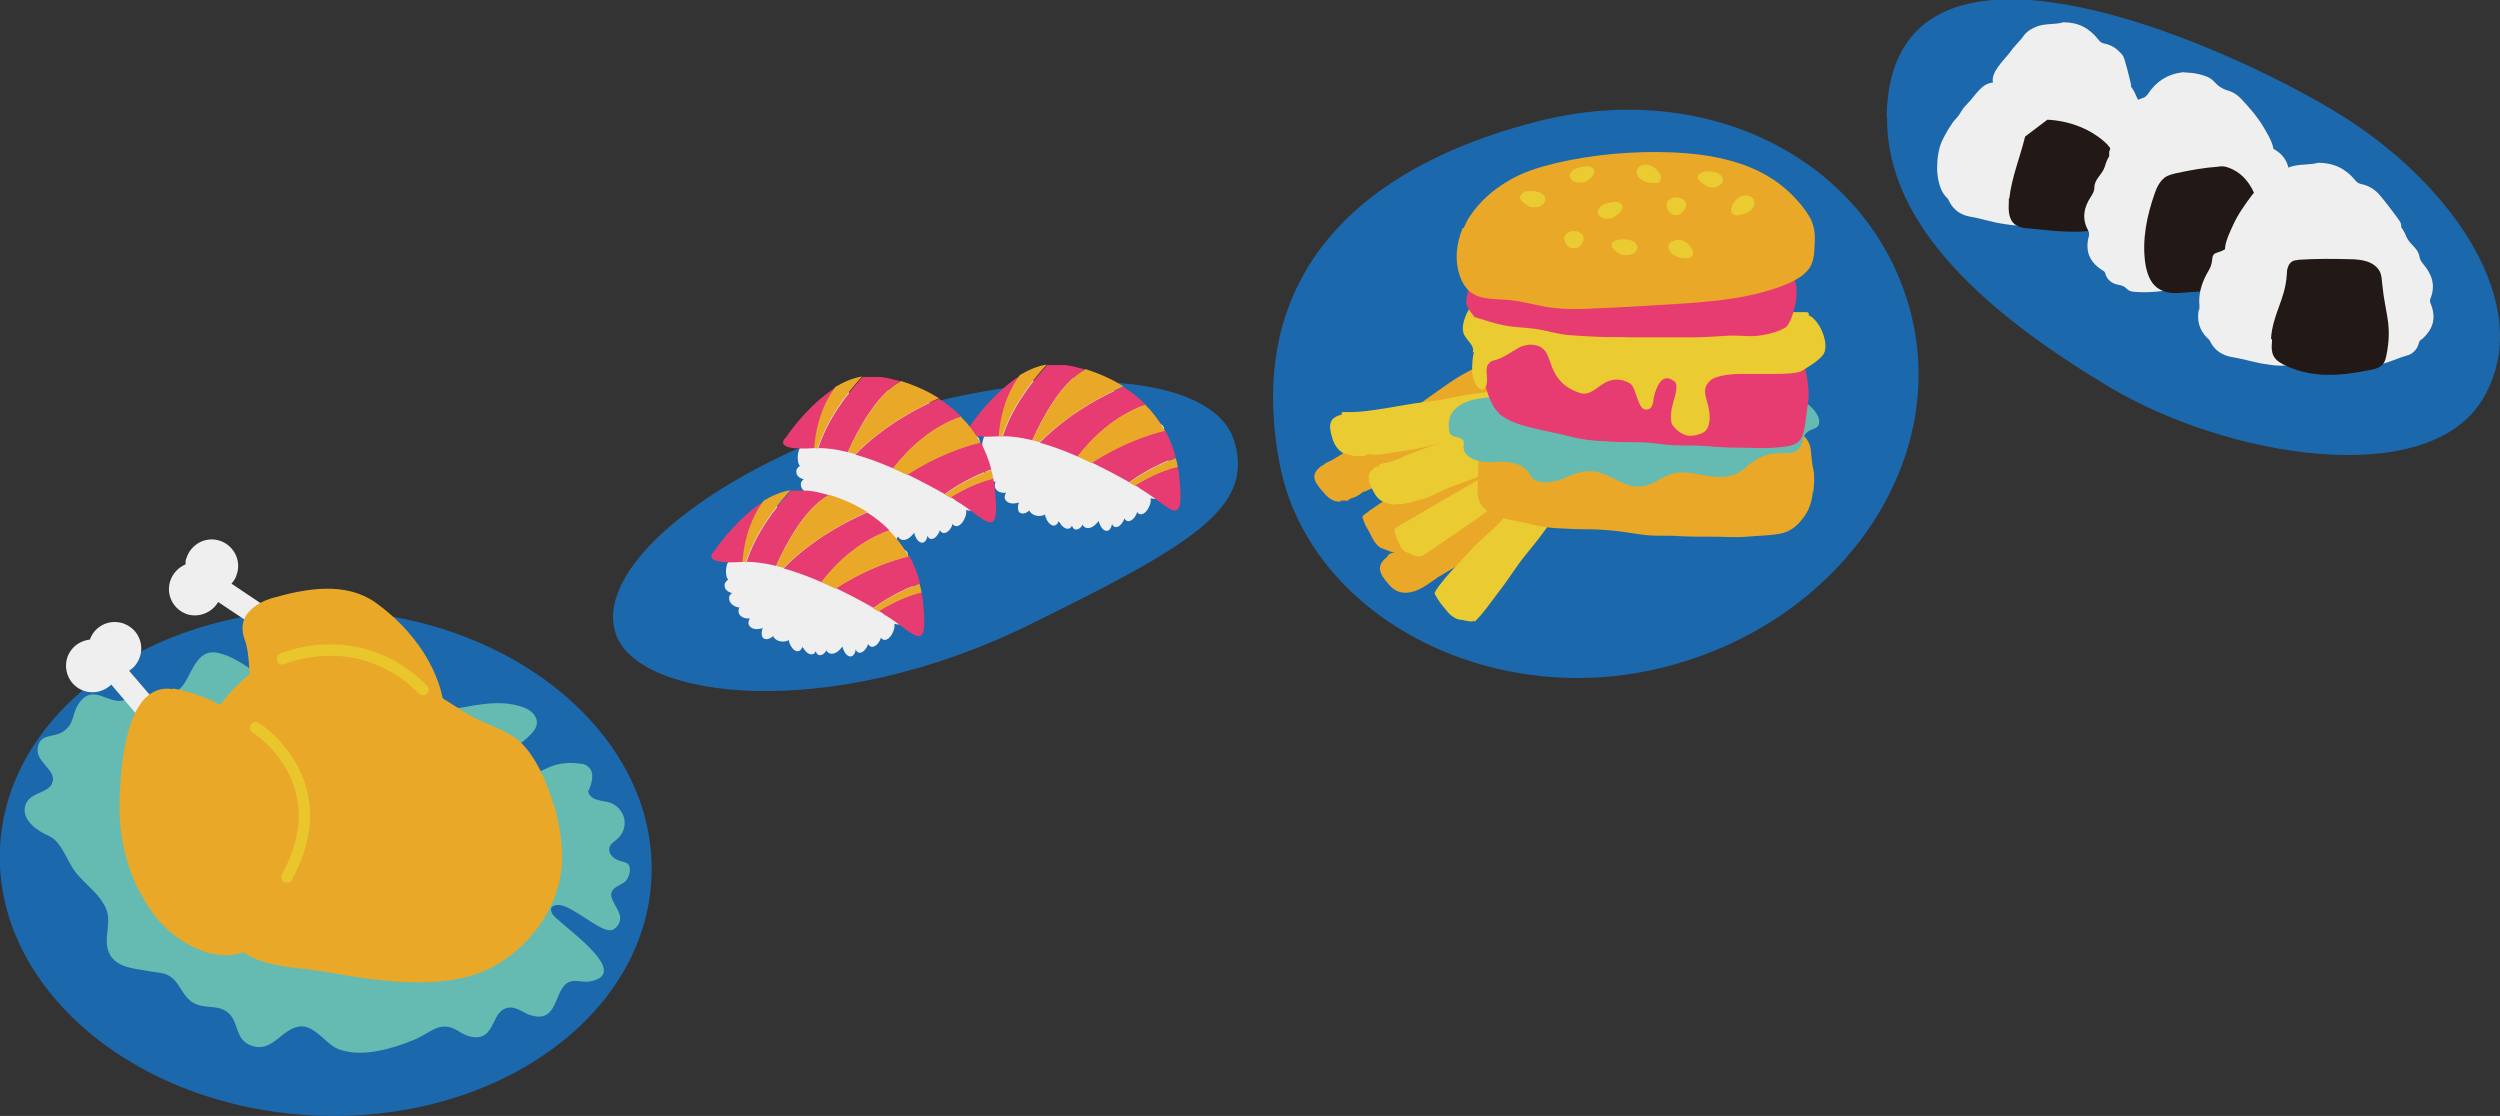 <?xml version="1.0" encoding="UTF-8"?>
<svg id="_レイヤー_2" data-name="レイヤー 2" xmlns="http://www.w3.org/2000/svg" viewBox="0 0 505.4 225.6">
  <rect x="0" y="0" width="505.4" height="225.6" fill="#333333" stroke="none"/>
  <defs>
    <style>
      .cls-1 {
        fill: #f9dd96;
      }

      .cls-2 {
        fill: #f1b22d;
      }

      .cls-3 {
        fill: #eaa51c;
      }

      .cls-4 {
        fill: #ebcb32;
      }

      .cls-5 {
        fill: #e9a828;
      }

      .cls-6 {
        fill: #edab23;
      }

      .cls-7 {
        fill: #efefef;
      }

      .cls-8 {
        fill: #e73c71;
      }

      .cls-9 {
        fill: #65bbb1;
      }

      .cls-10 {
        fill: #221815;
      }

      .cls-11 {
        fill: #1c68ac;
      }

      .cls-12 {
        fill: none;
        stroke: #e9c72c;
        stroke-linecap: round;
        stroke-linejoin: round;
        stroke-width: 2.3px;
      }
    </style>
  </defs>
  <g id="_レイヤー_1-2" data-name="レイヤー 1">
    <g>
      <path class="cls-11" d="M0,171.4c-1.3,28.2,27.1,52.4,63.5,54.1,36.4,1.7,66.9-19.8,68.2-48,1.3-28.2-27.1-52.4-63.5-54.1C31.9,121.8,1.3,143.3,0,171.4"/>
      <path class="cls-9" d="M10.5,158.4c0-.2,.1-.3,.2-.5,.4-2.3-3.3-3.9-3.1-6.4,.3-3.3,3-2.3,5-3.5,2.9-1.8,1.6-4.1,4-6.6,2.6-2.7,5.4,.9,8.3,.2,3.4-.8,6.4-1.5,10.2-1.8,3.4-.2,3.5-9.1,9-7.8,5.5,1.2,9.5,6.7,15.1,7.5,2.7,.4,5.2,1.6,7.9,2.1,5.1,.9,10-.4,15.1,1.4,7.3,2.6,14.7-2.3,22.3-.4,1.3,.3,2.6,.8,3.4,1.8,1.6,2-.1,3.7-1.6,5-1.2,1-3.1,2.4-3,4.2,0,1.7,1.8,2.9,3.4,2.9,1.8,0,3.4-1.1,5.1-1.7,1.8-.6,3.7-.7,5.6-.4,.5,0,1.1,.2,1.5,.6,1.4,1.1,.8,3.4,0,5,.2,.9,1,1.5,1.9,1.7,.9,.3,1.8,.3,2.6,.6,1.4,.5,2.5,1.8,2.8,3.2,.3,1.4-.2,3-1.3,4-.6,.6-1.5,1-1.7,1.9-.2,.8,.3,1.6,1,2.1,.7,.5,1.5,.6,2.3,.9,1.4,.4,.8,2.9,0,3.7-.6,.6-1.6,.9-2.3,1.5-2.2,1.9,2.1,4.5,1,6.9-.3,.7-.7,1.1-1.2,1.4-1.8,1.1-6.5-3.4-9.9-4.7-1-.4-2.6-.4-2.7,.6,0,.4,.1,.7,.3,1,1,1.8,16.6,11.9,7.6,13.6-1,.2-2.1-.1-3.1-.1-4.6,0-2.6,8.7-8.7,7-1.6-.4-3-1.8-4.6-1.6-3.6,.4-2.6,6-6.7,6-1.3,0-2.5-.6-3.6-1.3-3.8-2.3-5.5,.5-9.1,1.9-4.2,1.7-10.2,3.5-14.8,1.9-2.7-.9-4.7-4.6-7.6-4.7-4-.1-5.9,5.7-10.5,3.8-3.1-1.3-2.3-4.5-4.3-6.4-2-1.9-4.6-.9-6.9-2-2.4-1.2-2.8-3.7-4.6-5.2-1.4-1.1-2.4-1-4.3-1.3-2.9-.6-7.2-.6-8.5-3.9-1.2-2.9,.7-6-.6-8.9-1.3-2.9-3.9-4.6-5.9-7-1.9-2.2-2.9-6.4-5.6-7.6-2.1-.9-5.2-2.9-4.9-5.6,.4-3.3,4.6-2.8,5.6-5.1"/>
      <path class="cls-7" d="M37.5,114c0-.4,0-.8,.2-1.2,.9-2.8,3.9-4.4,6.7-3.5,2.8,.9,4.4,3.9,3.5,6.7-.2,.8-.6,1.4-1.1,2l11.5,7.7-2.5,3.8-11.7-7.8c-1.2,2.1-3.8,3.2-6.2,2.5-2.8-.9-4.4-3.9-3.5-6.7,.5-1.6,1.7-2.8,3.1-3.4"/>
      <path class="cls-5" d="M90,145.5c-.2-9.9-6.8-18.5-14.1-23.7-6-4.2-13.7-2.9-20.5-1-2.2,.6-3.8,1.5-5.1,2.9-1.4,1.5-1.6,3.7-.8,5.7,1.1,2.9,.7,7.6,1.5,10.3,2.7,8.9,10.9,12.3,19.2,12.2l19.9-6.4Z"/>
      <path class="cls-5" d="M111.9,162.7c-1.7-5.9-4.6-11.5-8-13.7-3.1-2-6.9-3-10.1-5.1-13.8-8.9-33.8-21-48.5-2.4-5.7,7.2-12.6,22.3-9.3,31.7,2.5,7.2,7.2,14,12.3,18.6,4.3,3.8,11.7,3.7,17.1,4.6,9.4,1.7,23.9,4.2,33.6-.6,7.3-3.7,14-11.6,14.6-21.2,.2-3.3-.4-7.7-1.6-11.9"/>
      <path class="cls-7" d="M18.2,129.3c.1-.4,.3-.8,.5-1.1,1.6-2.5,4.9-3.2,7.4-1.6,2.5,1.6,3.2,4.9,1.6,7.4-.4,.7-1,1.2-1.6,1.6l9,10.5-3.5,3-9.1-10.7c-1.8,1.7-4.5,2.1-6.7,.7-2.5-1.6-3.2-5-1.6-7.4,.9-1.4,2.4-2.2,3.9-2.4"/>
      <path class="cls-5" d="M34.9,139.3c-9.4-1.4-10.4,15.3-10.7,21.5-.4,8.7,1.6,16.5,6.4,23.4,3.8,5.5,11.8,10.7,18.7,8.3,8.5-3,13.4-18.4,13.4-27,0-9.5-7.7-16.8-14.8-21.1-4-2.4-8.3-4.5-12.9-5.2"/>
      <path class="cls-12" d="M51.7,147.1s17,10.7,6.3,30.2"/>
      <path class="cls-12" d="M57.1,133.2s15.4-6.8,28.4,6.2"/>
      <path class="cls-11" d="M386.3,63.3c7.8,30.5-14.4,62.5-49.6,71.5-35.2,9.1-72.1-10.2-78-41-7.4-38.7,16.7-60.2,51.9-69.2,35.2-9.1,67.9,8.3,75.7,38.7"/>
      <path class="cls-3" d="M276.5,121.6s0,0,0,0c0,0,0,0,.1,0,0,0,0,0,0,0"/>
      <path class="cls-5" d="M306.8,73s-.2,0-.2,0c0-.1-.2-.3-.2-.4,0-.1,0-.3,0-.4,0-.1-.4,0-.5-.2-.1-.1-.3-.2-.4-.3,0,0,0-.4,0-.5-.2-.2-.7-.5-1-.7-1.7,.9-3.3,2.2-5.1,3.2-1.7,1-3.5,1.8-5.2,2.9-1.7,1.1-3.3,2.3-4.9,3.4-1.6,1.1-3.2,2.4-4.8,3.5-1.7,1.1-3.5,1.9-5.2,3-1.7,1.1-3.2,2.3-4.9,3.4-1.7,1-3.4,2.1-5.1,3.1-.5,.3-1,.4-1.4,.7-.2,.1-.3,.3-.5,.4-.1,0-.3,.1-.4,.2,0,0,0,0,0,0-2,1.6-1.6,2.9,.7,5.4,1,1.2,2.1,1.8,3.3,1.7,0,0,0-.3,0-.3,0,0,0,.1,0,.1,.5,0,1.1,0,1.6,0,0,0,0-.3,.2-.3,.4-.2,.9-.3,1.3-.5,.1,0,.3-.2,.4-.2,.4-.2,.7-.5,1.1-.8,.1,0,.3,0,.5-.1,.5-.3,1-.4,1.4-.7,1.8-1.1,3.4-2.3,5.2-3.4,1.7-1.1,3.4-2.4,5.1-3.5,1.7-1.2,3.4-2.3,5.1-3.5,1.7-1.2,3.2-2.6,4.9-3.8,1.6-1.3,3.4-2.4,5-3.7,1.6-1.3,3.1-2.7,4.7-4,0-1.1,0-2.2-.5-3.3,0,0,0,0,0,0,0,0-.2,0-.2,0,0,0,.2-.2,.2-.2"/>
      <path class="cls-5" d="M315.6,81.4c-1-.6-1-.5-2.1-.8-.4,.2-2.6,1.1-5.7,2.9-1.6,1-3.5,2.1-5.5,3.3-1.8,1.1-3.6,2.2-5.5,3.3-1.8,1.1-3.6,2.4-5.4,3.5-1.9,1.2-3.6,2.5-5.4,3.6-2,1.3-3.9,2.4-5.4,3.5-3,2-5.1,3.4-5.2,3.8,.6,2,1.2,2.5,1.8,3.8,.2,.4,1,2.2,2.3,2.6,.7,.2,1.9,.9,2.5,.7,0,0,0,0,0,0,0,0,.2,.3,.2,.3,2-1.2,3.7-2.8,5.5-4.3,1.8-1.5,3.7-2.8,5.5-4.4,1.8-1.6,3.4-3.3,5.2-4.7,1-.8,2.8-1.9,4.7-3.2,1.5-1,3-2.2,4.6-3.4,1.6-1.1,3.2-2.3,4.7-3.3,2.1-1.5,3.7-2.7,4.4-3.5-.3-.8-.7-3-1.2-3.8"/>
      <path class="cls-1" d="M282,111.6s0,0,0,0c0,0,0,0,.1,0,0,0,0,0-.1,0"/>
      <path class="cls-6" d="M312.4,102.8c2.2-1.7,3.8-3,4.1-3.3-.4,.2-2,1.5-4.1,3.3"/>
      <path class="cls-5" d="M320,91.4c0,0,0-.2-.1-.3,0-.1-.2-.2-.3-.3,0-.1,0-.3-.2-.5,0,0-.4,0-.5,0-.1-.2-.3-.3-.4-.5,0,0,0-.3,0-.3-.2-.2-.5-.3-.8-.5-1.7,.9-3.6,1.7-5.3,2.8-1.7,1-3.3,2.1-5,3.2-1.7,1.1-3.3,2.2-5,3.3-1.6,1.1-3.3,2.2-5,3.3-1.6,1.1-3.2,2.4-4.8,3.5-1.7,1.1-3.3,2.2-5,3.3-1.7,1.1-3.4,2-5.1,3-.5,.3-1.1,.3-1.4,.5-.2,.1-.4,.2-.5,.4-.1,0-.2,.4-.3,.4,0,0,0,0,0,0-2,1.6-1.7,3.1,.6,5.6,1.5,1.7,3.3,1.8,5.1,1.2,1.6-.5,3.2-1.8,4.7-2.8,1.8-1.1,3.5-2.1,5.3-3.2,1.7-1.1,3.6-2,5.3-3.2,1.7-1.2,3.2-2.6,4.8-3.9,1.7-1.2,3.5-2.3,5.1-3.5,1.6-1.3,3.2-2.7,4.8-4,1.6-1.3,3.2-2.7,4.7-4,0-1.1-.1-2.2-.6-3.3,0,0,.1,0,.1,0"/>
      <path class="cls-4" d="M315.7,78.7c0-.1-.1-.2-.2-.4-.1-.3-.2-.5-.4-.8-2,.1-3.9,.4-5.9,.6-2,.2-3.9,.5-5.9,.8-2,.3-3.9,.5-5.9,.8-2,.3-3.9,.7-5.9,1.1-2,.3-3.9,.5-5.9,.8-2,.3-3.9,.7-5.9,1-2,.3-3.9,.6-5.9,.7-.6,0-1.1,0-1.5,0-.2,0-.4,0-.5,0-.2,0-.4,0-.6,.1,0,0,.1,.4,.1,.4-2.5,.6-2.9,1.9-1.9,5,.5,1.5,1.4,2.5,2.5,3,0,0,0-.2,0-.2,0,0,0,0,0,0,.5,.2,.9,.4,1.5,.5,0,0,.2,.1,.2,.1,.5,0,.9,0,1.4,0,.2,0,.3,0,.5,0,.5,0,.9-.4,1.3-.4,.1,0,.3,.1,.4,.1,.5,0,1.1,0,1.6,0,2-.3,4.1-.6,6.1-.9,2-.3,4-.9,6.1-1.3,2-.4,4.1-.5,6.1-.9,2-.4,4-1.1,6-1.6,2-.5,4-1.1,6-1.6,2-.5,4-1,6-1.6,.4-1,.7-2,.7-3.2,0,0,.2,0,.2,0,0,0-.2,0-.2-.1,0,0,.3,0,.3-.1,0,0-.3,0-.3,0,0-.2,.3-.4,.2-.5,0-.1,0-.2,0-.3,0-.2-.2-.3-.3-.4,0-.2,0-.3-.1-.5"/>
      <path class="cls-4" d="M320.9,79.8c0-.1,0-.3-.1-.4-.2-.3-.5-.2-.8-.5-1.9,.6-3.9,.8-5.8,1.5-1.9,.7-3.7,1.5-5.5,2.2-1.8,.7-3.6,1.6-5.5,2.3-1.8,.7-3.8,1.2-5.6,2-1.8,.7-3.6,1.6-5.5,2.3-1.9,.7-3.8,1.3-5.6,2-1.9,.7-3.7,1.6-5.5,2.2-.5,.2-1.1,.1-1.5,.3-.2,0-.4,.1-.6,.2-.1,0-.1,.5-.2,.6,0,0-.2-.3-.2-.3-2.3,1.2-2.3,2.7-.6,5.6,.8,1.4,2,1.9,3.2,2.1,0,0,0,0,0,0,0,0,0,.1,0,.1,.5,0,1,0,1.6-.1,0,0,.2,0,.3,0,.4,0,.9,0,1.3-.2,.2,0,.4,0,.5,0,.4-.1,.8-.3,1.2-.4,.2,0,.4,0,.5-.1,.5-.2,1-.3,1.5-.4,1.9-.7,3.7-1.8,5.7-2.5,1.9-.7,3.9-1.4,5.8-2.2,1.9-.8,3.8-1.6,5.7-2.4,1.9-.9,3.8-1.7,5.6-2.6,1.9-.9,3.6-2.1,5.4-3.1,1.8-1,3.6-1.9,5.4-2.9,.2-1.1,.4-2.1,.2-3.2,0,0,0,0,0,0,0,0,0,0,0-.1,0,0,0,0,0,0,0,0,.2,0,.1,0,0,0,0,0,0,0,0-.2-.3-.2-.3-.4,0-.1-.1-.2-.2-.4,0-.1-.1-.2-.2-.4,0-.2,0-.5,0-.6"/>
      <path class="cls-4" d="M323.6,87.9c-1.1-.3-1.2,0-2.3,0-.4,.3-2,1.9-4.6,4.4-1.4,1.3-3,2.8-4.7,4.4-1.5,1.4-3.2,2.8-4.7,4.4-1.5,1.5-2.9,3.2-4.4,4.8-1.6,1.6-3.3,3-4.7,4.4-1.6,1.7-3.1,3.3-4.4,4.7-2.4,2.6-3.8,4.6-3.8,5,1,1.8,1.5,2.3,2.4,3.4,.3,.4,1.5,1.8,2.9,1.9,.7,0,2.1,.6,2.7,.2,0,0,0,0,0,0,0,0,.1,.2,.1,.2,1.7-1.6,3-3.6,4.4-5.4,1.4-1.8,2.8-3.8,4.1-5.7,1.3-1.9,2.9-3.7,4.3-5.5,.8-1,1.9-2.7,3.5-4.5,1.2-1.3,2.6-2.7,3.9-4.2,1.3-1.5,2.7-2.9,3.8-4.3,1.7-2,3-3.6,3.5-4.5-.5-.7-1.6-3-2.2-3.6"/>
      <path class="cls-1" d="M298,125.4s0,0,0,0c0,0,0,0,.1,0,0,0,0,0,0,0"/>
      <path class="cls-4" d="M320.7,85.1c-.4,.2-2.7,1.2-5.8,2.8-1.6,.9-3.5,2-5.5,3.1-1.8,1-3.7,1.9-5.6,3-1.8,1-3.6,2.2-5.5,3.3-1.9,1.1-3.8,2.2-5.5,3.2-2,1.2-3.9,2.2-5.5,3.2-3.1,1.8-5.2,2.9-5.4,3.3,.2,1.6,.6,2,1,3,.1,.3,.6,1.5,1.8,1.8,.6,.2,1.6,.9,2.2,.6,0,0,0,.2,.1,.2h0c2-1,3.8-2.5,5.8-3.8,1.9-1.3,3.8-2.5,5.7-3.9,1.9-1.4,3.7-2.7,5.6-4,1-.7,2.7-1.9,4.7-3.1,1.5-.9,3.2-1.9,4.9-2.9,1.7-1,3.3-2.2,4.7-3.1,2.2-1.4,3.9-2.5,4.6-3.1-.1-.6-.2-2.4-.5-2.9-.7-.7-.8-.6-1.8-.8"/>
      <path class="cls-2" d="M286.9,112.4s0,0,0,0c0,0,0,0,0,0,0,0,0,0,0,0"/>
      <path class="cls-5" d="M366.5,99.3c-.2,2.1-.8,3.9-1.9,5.3-1.1,1.5-2.5,2.9-4.8,3.3-2.2,.4-4.5,.4-6.7,.6-2.2,.2-4.5,0-6.7,0-2.2,0-4.5,0-6.7-.1-2.2-.2-4.5,0-6.7-.2-2.2-.2-4.4-.7-6.7-.9-1.9-.2-3.7-.3-5.6-.3-1.9,0-3.7-.1-5.6-.2-1.9-.1-3.6-.3-5.5-.8-2.1-.6-4.7-.8-6.8-1.6-2.3-.9-4.1-2.3-4.1-5,0-2.1,.1-4,.2-5.7,.1-2.2,.3-4,.9-5.6,.6-1.9,1.6-3.3,3.3-4.5,1.3-1,3-1.8,5.2-2.4,2-.6,4.2-1.3,6.6-1.7,2.2-.4,4.4-.7,6.8-1,2.2-.2,4.5,0,6.8-.2,2.3,0,4.6-.7,6.8-.6,2.3,0,4.6,.4,6.8,.7,2.4,.3,4.7,.8,6.7,1.4,1.4,.4,3.1,1.5,5,2.3,1.7,.7,3.5,1.3,5.1,2.2,1.9,1,3.5,2.1,4.7,2.9,3.3,2.5,2.1,3.8,3,7.8,.3,1.5,.1,2.9,0,4.4"/>
      <path class="cls-9" d="M357.8,78.6c4.1,0,4.2,.5,7.4,2.9,2.7,2,3.3,4.4,1.7,5.1-1.7,.6-2.1,1.1-2.4,2.3-.4,1.1-.4,2.9-4.1,2.7-3.7-.1-5.8,1.4-7.7,3.1-1.9,1.7-4.6,2-7.6,1.5-1.6-.3-3.3-.7-5.1-.7-1.6,0-3.1,.6-4.8,1.6-3.7,2.3-6.4,.9-8.1,.1-1-.5-2.8-1.6-4.9-1.9-1.6-.2-3.4,.2-5.1,1-4.2,1.9-7,1.4-7.8-.3-.8-1.7-3-2.9-7.1-2.6-4.1,.3-6.7-1.3-6.3-3.5,.3-2.2-2.7-.9-2.9-2.7-.2-1.3-.5-3.7,2.3-5.4,1.3-.8,3.3-1.3,6.2-1.5,1.3-.1,3.5-.2,6.3-.3,1.9,0,4-.4,6.3-.5,2,0,4.1,.3,6.3,.2,2,0,4.2,0,6.3,0,2.1,0,4.2-.3,6.3-.4,2.1,0,4.2,0,6.3,0,2.2,0,4.3-.5,6.3-.5,2.3,0,4.5-.2,6.3-.3,3.8,0,3.1,0,6.3,0"/>
      <path class="cls-8" d="M303,83.6c1.8,1.5,4,2.2,6.3,2.8,2.8,.7,5.6,1.2,8.4,1.9,2.2,.6,4.5,.8,6.8,.9,2.3,.2,4.6,.2,6.9,.2,2.3,0,4.6,.5,6.9,.6,2.3,.1,4.5,0,6.8,.2,2.3,.2,4.5,.3,6.8,.3,2.2,0,4.5,.2,6.8,0,1.6-.2,3.6-.1,4.9-1.2,.9-.8,1.3-2.7,1.5-5,.2-1.7,.7-3.7,.5-5.4-.2-2.3-.5-4.4-1.1-5.3,.2,0-3.1,0-7.1-.2-2.2-.1-4.6-.7-6.9-.8-2.6-.2-5-.2-6.9-.4-2.2-.3-4.4-.2-6.6-.5-2.2-.3-4.3-1.1-6.5-1.5-2.2-.3-4.4-.4-6.6-.8-1.8-.3-3.5-.6-5.3-.9-1.7-.4-3.4-1-5.2-1.4-2.3-.6-4.5-1.2-6.8-1.7-3.4-.6-6.3,.4-6.9,3.4-.3,1.6-.2,4.7,.3,7.8,.6,3.1,1.7,5.8,3.1,7"/>
      <path class="cls-4" d="M297.7,71.3c.6-1.6-1.6-2.6-1.9-4.2-.5-2.3,1.7-6.4,4.1-7.6-.1-.2,2.2,.9,4.6,1.9,2,.9,4.1,1.7,4.7,1.7,2.6,.2,5.1,1.1,7.8,1.3,1.8,.2,4,.1,6.3,.1,2,0,4.1-.3,6.3-.4,2,0,4.1,0,6.3-.1,2.1,0,4.2-.3,6.3-.4,2.1-.1,4.2,.1,6.3,0,2.2-.1,4.3-.1,6.3-.2,2.2,0,4.3-.3,6.3-.3,2.3,0,2.1,0,4,0,.5,0,.7,.3,.5,.6,2.5,1.1,4.4,6.3,2.9,8.1-1.1,1.3-2.8,2.3-4.3,3.2-.8,.5-3.3,.6-6.2,.6-2,0-4.2,0-6.2,0-2.9,0-5.2,.6-5.9,1.2-2.2,1.9-.8,3.6-.4,6.1,.2,1.2,.4,4-1.5,4.7-1.8,.7-3.6,1-5.7-1.4-1-1.1-.3-4,0-5,.3-1.1,1.1-3.4,.2-4.1-2.7-2.1-3.7,1.6-4.1,2.9-.2,.5,0,2.6-1.4,2.8-2,.4-2.1-4.5-3.5-5.3-2.1-1.2-3.8-.8-5.1-.1-1.6,.9-3,2.6-4.8,2.1-3.1-.9-4.6-2.7-5.4-4.3-1.2-2.3-1.1-4.8-3.7-5.4-1.3-.3-2.7,0-3.8,.7-1.6,.9-3,2-4.8,2.4-.4,0-1.2,.7-1.3,1.3-.3,1.1,.5,3.4-.5,4.3-1.1,1.1-2.5-1.7-2.5-3.4s.1-3.1,.4-4"/>
      <path class="cls-8" d="M361.5,55.8c-3.6,.3-1.7,1.6-6.7,2.8-1.9,.5-4.1,1.5-7,1.8-2.1,.2-4.5,.1-7.2,.1-2.2,0-4.5-.2-7.2-.4-2.1-.1-4.2-.2-6.1-.4-2.2-.2-4.2-.4-6.1-.6-2.2-.2-4.3-.1-6.1-.4-2.3-.4-4.2-.9-6-1.3-2.4-.5-4.3-1.4-5.9-1.8-4.2-1.3-5-5.5-5.8-2.1-.2,7.8-2.5,6.7,.7,10.6,2,.6,4,1.3,6.1,1.7,2.1,.4,4.2,.4,6.3,.7,2.1,.3,4.2,1,6.3,1.2,2.1,.2,4.3,.3,6.4,.4,2.2,.1,4.3,0,6.4,.1,2.2,0,4.3,0,6.4,0,2.2,0,4.3,0,6.4,0,2.3,0,4.4-.2,6.4-.3,2.4-.2,4.6,.2,6.4,0,3.6-.4,5.6-1.5,6-1.9,.8-.7,2-4.4,2-6.5,0-2-.2-3.8-1.8-3.7"/>
      <path class="cls-5" d="M295.9,46.1c.4-.9,.8-1.8,1.4-2.6,1.9-2.8,4.5-5.1,7.4-6.8,3.1-1.9,6.1-2.8,9.7-3.7,7.7-1.8,15.7-2.5,23.6-2.2,7.2,.3,14.6,1.6,20.5,5.5,2.4,1.6,4.6,3.7,6.3,6,.8,1.1,1.5,2.2,1.8,3.5,.4,1.4,.3,2.9,.2,4.4,0,1.1-.2,2.3-.6,3.3-.9,1.9-2.9,3-4.9,3.9-7.3,3-15.3,3.6-23.2,4.1-4.9,.3-9.8,.6-14.7,.8-3.2,.2-6.5,.3-9.7-.1-3.1-.4-6.1-1.4-9.2-1.6-2.6-.2-5.4,0-7.4-1.7-.9-.8-1.5-1.8-1.9-2.9-1.2-3.2-.8-6.8,.5-9.9"/>
      <path class="cls-4" d="M338.2,48.8h0c.4-.3,.9-.4,1.5-.3,.9,.2,1.8,.8,2.3,1.8,.1,.2,.4,.8,.2,1.3-.1,.3-.4,.4-.7,.6-.2,0-.4,0-.6,0-.5,0-1.1,0-1.8-.3-.9-.3-1.6-1-1.8-1.7-.1-.6,.2-1.1,.7-1.5"/>
      <path class="cls-4" d="M331.6,33.6c.4-.3,.9-.4,1.5-.3,.9,.2,1.8,.8,2.4,1.8,.1,.2,.4,.8,.2,1.3-.1,.3-.3,.5-.7,.6-.2,0-.4,0-.6,0-.5,0-1.1,0-1.8-.3-.9-.3-1.6-.9-1.7-1.7-.1-.6,.2-1.1,.7-1.5"/>
      <path class="cls-4" d="M352.3,39.6c.5-.2,1.1,0,1.5,.1h0c.6,.3,.9,.8,.9,1.4,0,.7-.7,1.5-1.5,1.9-.7,.3-1.3,.4-1.7,.5-.2,0-.4,0-.6,0-.3,0-.6-.2-.8-.5-.3-.5,0-1,0-1.3,.4-1,1.2-1.8,2.1-2.1"/>
      <path class="cls-4" d="M323.9,41.5c.9-.5,2.4-.8,3.2-.6,.7,.2,.8,.6,.9,.8,.2,.8-1,1.7-1.6,2.1-.3,.2-.7,.4-1.2,.4-.4,0-.8,0-1.1-.1-.7-.2-1-.7-1.1-1.2,0-.5,.3-1,.9-1.4"/>
      <path class="cls-4" d="M317.3,35.7c0-.5,.3-1,.9-1.4,.9-.5,2.4-.8,3.2-.6,0,0,0,0,0,0,.7,.2,.9,.6,.9,.8,.2,.8-1,1.8-1.5,2.1-.3,.2-.8,.3-1.2,.3-.4,0-.8,0-1.1-.1-.7-.2-1.1-.7-1.1-1.2"/>
      <path class="cls-4" d="M326.7,48.6c.8-.3,2.3-.3,3.3,.1,.6,.3,1,.8,1,1.3,0,.5-.3,1-1,1.3-.3,.2-.7,.2-1.1,.3-.5,0-.9,0-1.3-.2-.6-.3-1.8-1.1-1.8-1.9,0-.2,.1-.6,.8-.9"/>
      <path class="cls-4" d="M308.1,38.8c.8-.3,2.3-.3,3.3,.2,.6,.3,1,.7,1,1.3,0,.5-.3,1-.9,1.3-.3,.2-.7,.3-1.1,.3-.5,0-.9,0-1.3-.2-.7-.4-1.9-1.1-1.8-1.9,0-.2,.2-.7,.8-.9"/>
      <path class="cls-4" d="M343.2,35.7c0,.8,1.1,1.5,1.8,1.9,.3,.2,.8,.3,1.3,.3,.4,0,.8-.1,1.1-.3,.6-.3,1-.8,.9-1.3,0-.5-.4-1-1-1.3-.9-.4-2.5-.5-3.3-.1-.7,.3-.8,.7-.8,.9m1.1-.4h0s0,0,0,0c0,0,0,0,0,0"/>
      <path class="cls-4" d="M339.6,43.4c-.2,0-.4,.1-.6,.1-.5,0-1-.1-1.4-.5-.5-.5-.9-1.4-.5-2.2,.3-.5,.9-.8,1.6-.9,1,0,1.5,.3,1.8,.6,.4,.5,.4,1.1,.3,1.4-.3,.7-.8,1.2-1.3,1.4"/>
      <path class="cls-4" d="M318,46.7c1,0,1.5,.3,1.8,.6,.4,.5,.4,1.1,.3,1.4-.3,.7-.7,1.2-1.2,1.4-.2,0-.4,0-.6,.1-.5,0-1-.1-1.4-.5-.5-.5-.9-1.4-.5-2.1,.3-.5,.8-.8,1.6-.9"/>
      <path class="cls-11" d="M381.5,23.7c-.3,22.2,21,40.2,44.7,54.4,23.7,14.3,64.5,21.2,75.7,2.6,11.2-18.6-6.1-43.9-29.9-58.2-23.7-14.3-89.9-43.4-90.6,1.1"/>
      <path class="cls-7" d="M391.6,34.2c0-2.1,.3-4.2,1-5.7,.6-1.3,1.9-3.6,2.9-4.6,1.1-1.2,.8-1.5,2.2-2.9,1.6-1.6,2.9-4.2,5.2-4.3-.5-2.1,2.2-4.5,3.5-6.2,.8-1.2,2-2.2,2.8-3.4,.7-.9,1.7-1.4,2.7-1.8,1.8-.6,3.7-.3,5.2-.8,3.1,0,5.3,1.2,7.1,3.5,.3,.4,.6,.7,1.2,.8,1.6,.3,2.8,1.2,3.8,2.5,.3,.4,1.4,4.8,1.5,5.3,0,.3,.2,.6,.1,.9,.3,.4,.7,1,1.1,2,.6,1.6,2.2,2.2,2.5,3.9,0,.7,.4,1.1,.8,1.6,1.6,2,2.4,4.2,1.4,6.8-.2,.4-.2,.8,0,1.2,1.1,2.8,.6,5-1.6,7.1-.3,.2-.6,.4-.7,.8-.3,1.4-1.2,2.3-2.4,2.6-1.7,.5-3.3,1.4-5,1.7-2.4,.5-4.9,.5-7.3,.4-1.4,0-2.8-.2-4.2-.2-.9,0-1.9,.2-2.8-.1-.8-.3-1.6-.3-2.5,0-1.6,.4-3.2,.3-4.8,0-2.4-.3-4.6-1.1-7-1.5-1.8-.3-3.4-1.3-4.3-3.2-.1-.3-.3-.5-.5-.7-1.3-1.3-1.8-3.5-1.9-5.7"/>
      <path class="cls-10" d="M406.2,40.1c.5-4.3,2.2-8.4,3.2-12.5,1.7-1.3,2.8-2.1,4.5-3.4,4.4,.2,9,1.9,12.1,5,3,3.1,2.6,10.3,1.8,14.3-1,5-13.7,3-17.4,2.7-1,0-2.1-.2-3-.8-1.3-.9-1.4-2.8-1.3-4.3,0-.3,0-.6,0-.9"/>
      <path class="cls-7" d="M466.6,44c-.1-.4-.2-.9-.3-1.4-.2-2.4-1.2-4.5-2.7-6.3-.5-.6-.8-1.2-.9-2-.3-1.9-1.4-3.3-3.1-4.2-.2-1.6-1.8-4-2-4.4-1.3-2.2-3-4.1-4.7-5.9-.7-.7-1.5-1.2-2.5-1.5-1.1-.3-2-.9-2.8-1.8-.8-.9-1.9-1.2-3-1.5-1.9-.4-1.6-.2-3.3-.4-3.2,.4-5.4,1.9-7,4.3-.3,.4-.6,.8-1.1,.9-1.6,.5-2.8,1.5-3.7,2.9-.3,.5-3,7.4-3.1,8,0,.3,0,.7,0,.9-.3,.4-.6,1.1-.9,2.1-.5,1.6-2.1,2.5-2.1,4.2,0,.7-.3,1.2-.6,1.7-1.5,2.2-2,4.5-.7,6.9,.2,.4,.3,.7,.2,1.2-.8,2.9,0,5.1,2.5,6.8,.3,.2,.7,.3,.8,.8,.4,1.4,1.5,2.1,2.8,2.3,1.8,.3,1.3,1.3,3.1,1.4,2.5,.2,5.1,0,7.7-.5,1.4-.3,2.9-.5,4.4-.7,1,0,2,0,2.9-.5,.8-.4,1.7-.5,2.6-.4,1.7,.2,3.4-.1,5-.5,2.4-.5,4.7-1.6,7.1-2.3,1.9-.5,3.4-1.7,4.1-3.7,0-.3,.3-.5,.5-.7,1.4-1.8,1.7-3.7,1.1-5.9"/>
      <path class="cls-10" d="M458.1,50.6c-.7-6-1.3-15-8.2-16.9-.5-.1-1-.1-1.5,0-2.8,.2-5.6,.7-8.4,1.3-.8,.2-1.7,.4-2.4,.9-1,.8-1.6,2-2,3.2-1.6,4.5-2.6,9.4-1.9,14.2,.3,1.8,.9,3.7,2.3,4.8,1.3,1,3.1,1.3,4.8,1.1,5.5-.4,10.6-.5,15.9-2.5,.4-.2,.8-.3,1.1-.6,.5-.5,.5-1.2,.5-1.8,0-1.2-.2-2.5-.3-3.7"/>
      <path class="cls-7" d="M444.6,62.7c0-.5,.1-.9,0-1.4-.1-2.4,.7-4.6,1.9-6.6,.4-.7,.6-1.3,.7-2.1,.1-1.9,1-1.2,2.6-2.2,0-1.6,1.3-4.1,1.5-4.6,1-2.3,2.5-4.4,4-6.4,.6-.8,1.4-1.4,2.3-1.8,1.1-.5,1.9-1.1,2.6-2.1,.7-.9,1.7-1.4,2.9-1.8,1.9-.6,3.9-.3,5.5-.8,3.2,0,5.6,1.2,7.5,3.5,.3,.4,.7,.7,1.2,.8,1.6,.3,3,1.2,4,2.5,.4,.4,3.8,4.8,4,5.3,.1,.3,.2,.7,.1,.9,.3,.4,.7,1,1.1,2,.7,1.6,2.3,2.2,2.6,3.9,.1,.7,.4,1.1,.8,1.6,1.7,2,2.5,4.2,1.5,6.8-.2,.4-.2,.8,0,1.2,1.1,2.8,.6,5-1.7,7.1-.3,.2-.6,.4-.7,.8-.3,1.4-1.3,2.3-2.5,2.6-1.8,.5-3.5,1.4-5.2,1.7-2.5,.5-5.1,.5-7.7,.4-1.5,0-2.9-.2-4.4-.2-1,0-2,.2-2.9-.1-.9-.3-1.7-.3-2.6,0-1.7,.3-3.4,.3-5.1,0-2.5-.3-4.8-1.1-7.3-1.5-1.9-.3-3.6-1.3-4.5-3.2-.1-.3-.4-.5-.6-.7-1.6-1.6-2.1-3.5-1.7-5.7"/>
      <path class="cls-10" d="M459.1,68.6c.3-5.1,2.9-8,3.2-13.1,0-.9,.2-2,1-2.6,.4-.3,1-.3,1.6-.4,3.3-.2,6.7-.2,10.1-.1,2.3,0,5,.4,6.1,2.5,.4,.8,.4,1.7,.5,2.6,.6,6.1,2.1,8.2,.8,14.5-.4,2.1-1.5,2.5-3.8,2.9-5.6,1.1-10.9,1.5-16.1-.8-1.1-.5-2.4-1.1-2.9-2.2-.4-.8-.4-1.8-.3-2.7v-.7Z"/>
      <path class="cls-11" d="M249.5,89.1c4.2,13.6-8.7,21.1-41.2,37.1-40.7,20.1-79.7,15.3-83.9,1.7-4.2-13.6,20.4-33.3,54.9-44,34.5-10.7,66-8.4,70.2,5.2"/>
      <path class="cls-7" d="M236.6,95.8c0-.1-.1-.3-.2-.4,.3-.6,.2-1.5-.2-2.4-.2-.4-.4-.7-.7-1,.2-.4,.3-.8,.3-1.3,.1-1.2-.3-2.3-.9-2.5,.5-.8,.6-1.6,.2-2.1-.4-.6-1.4-.5-2.2,.2,0,0,0,0,0-.1,0-.1,0-.2,0-.3,.3-1.4,0-2.7-.8-2.9-.1,0-.3,0-.5,0-.2-.7-1-1.2-1.9-1.4-.4,0-.9,0-1.2,0,0-.1,0-.3-.1-.4-.4-1.3-1.3-2.1-2-1.8,0,0-.1,0-.2,.1-.4-.5-1.3-.7-2.2-.3-.3,.1-.5,.3-.7,.4,0,0,0-.1,0-.2,0-1.4-.8-2.5-1.6-2.5-.2,0-.4,0-.5,.2-.5-.6-1.4-.7-2.4-.2-.4,.2-.7,.5-1,.8-.5-1.2-1.4-1.9-2-1.5-.5,.2-.7,.9-.7,1.7,0,0,0-.1,0-.2-.5-1.2-1.5-1.8-2.1-1.4-.2,.1-.3,.3-.4,.5-.5-.3-1.3-.3-2,.2-.4,.2-.7,.6-1,.9-.5-1-1.4-1.6-2-1.3-.6,.3-.8,1.4-.5,2.5,0,0,0,0,0,0-.7-1.1-1.7-1.5-2.4-1-.5,.4-.6,1.3-.3,2.2-.8-.9-1.9-1.3-2.4-.7-.6,.6-.4,1.8,.3,2.8,0,0-.2,0-.3,0-1.2-.2-2.2,.3-2.3,1.2,0,.3,0,.7,.3,1-.4,0-.7,0-.9,.2-.6,.6-.5,1.8,.2,2.9-.3,.4-.6,1-.7,1.8-.1,.9,0,1.8,.4,2.3-.5,.3-.8,.8-.7,1.3,0,.7,.7,1.2,1.5,1.4-.3,.2-.6,.5-.6,.9-.1,.9,.7,1.8,1.9,2,0,0,.2,0,.2,0-.2,.3-.2,.5-.2,.8,0,.9,1.1,1.6,2.3,1.4,0,0,0,0,0,0-.2,.3-.3,.7-.3,1,.1,.9,1.2,1.4,2.4,1.1,.2,0,.4-.1,.5-.2-.3,.8-.3,1.5,0,2,.5,.5,1.3,.4,2.1-.3,.3,.7,1.1,1.1,2,1.1,.4,0,.8-.1,1.2-.3,0,0,0,.2,0,.3,.4,1.3,1.3,2.2,2,1.9,.3-.1,.6-.4,.7-.9,0,.1,0,.2,.2,.3,.6,1.1,1.6,1.6,2.2,1.1,.1-.1,.3-.3,.3-.5,.1,.4,.3,.7,.6,.8,.5,.2,1.2-.2,1.6-1,0,.1,0,.2,.1,.3,.5,.7,1.6,.6,2.5-.3,.2-.2,.4-.4,.6-.7,.3,1.2,1,2.1,1.7,2,.5,0,.9-.7,1-1.4,.1,.3,.3,.5,.5,.6,.7,.3,1.6-.5,2-1.7,0,0,0,0,0,0,.1,.2,.3,.4,.5,.5,.7,.3,1.7-.5,2.1-1.8,0,0,0,0,0,0,.1,.2,.2,.3,.4,.4,.7,.3,1.6-.4,2.1-1.7,.2-.5,.3-1,.2-1.5,.9,.3,1.7,.1,2-.5,.3-.6,0-1.4-.7-2,0,0,0,0,0,0,.3,0,.5-.1,.8-.3,1.1-.5,1.8-1.6,1.5-2.5"/>
      <path class="cls-8" d="M219.4,74.7c-1.5-.4-2.9-.8-4.2-.9-.2,0-.3,0-.4,0-.1,0-.2,0-.3,0,0,0,0,0,0,0,0,0,0,0,0,0-.4,0-.8,0-1.1,0s-.1,0-.2,0c-.3,0-.7,0-1,0-.2,0-.4,0-.5,0-3.1,3.4-7.1,8.5-9,14.5-.2,0-.2-.2-.4-.2,.2-3,.8-7.8,4-12.2-4.8,3-8.7,8-10.1,10.1,0,0-3.3,2.8,5.6,2.2,2.1-.1,4.5,.2,6.9,.8,2-4.5,5.9-11.8,10.7-14.3"/>
      <path class="cls-8" d="M235.5,87c-3.6,.9-8.9,2.7-14.8,6.5,2.9,1.4,5.5,2.8,7.6,4,2.4-1.8,5.6-3.6,9.4-5-.5-2-1.3-3.9-2.2-5.6"/>
      <path class="cls-8" d="M238.1,94.3c-2.2,.5-5.2,1.7-8.7,3.8,.4,.2,.8,.4,1.1,.7,6,3.5,9.1,8.9,7.9-2.4,0-.7-.2-1.4-.3-2"/>
      <path class="cls-8" d="M231.6,81.8c-1.4-1.4-2.9-2.6-4.5-3.6-3.9,1.7-10.9,5.2-16.9,11.3,2.5,.7,5.2,1.7,7.7,2.8,2.9-3.8,7.5-8.3,13.8-10.5"/>
      <path class="cls-5" d="M219.4,74.7c-4.8,2.5-8.7,9.9-10.7,14.3,.5,.1,1,.3,1.5,.4,6-6,13.1-9.6,16.9-11.3-2.5-1.6-5.2-2.7-7.7-3.5"/>
      <path class="cls-5" d="M231.6,81.8c-6.2,2.2-10.8,6.6-13.8,10.5,1,.4,1.9,.9,2.9,1.3,5.9-3.8,11.3-5.7,14.8-6.5-1.1-2-2.4-3.7-3.9-5.2"/>
      <path class="cls-5" d="M237.7,92.6c-3.8,1.4-7,3.2-9.4,5,.4,.2,.7,.4,1.1,.6,3.5-2.2,6.5-3.3,8.7-3.8-.1-.6-.2-1.2-.4-1.7"/>
      <path class="cls-5" d="M202.6,88.2c1.9-5.9,5.9-11.1,9-14.5h0c-1.9,.3-3.7,1.1-5.4,2.1-3.2,4.3-4.1,9.3-4.3,12.4,.2,0,.5,0,.7,0"/>
      <path class="cls-7" d="M199.3,98.2c0-.1-.1-.3-.2-.4,.3-.6,.2-1.5-.2-2.4-.2-.4-.4-.7-.7-1,.2-.4,.3-.8,.3-1.3,.1-1.2-.3-2.3-.9-2.5,.5-.8,.6-1.6,.2-2.1-.4-.6-1.4-.5-2.2,.2,0,0,0,0,0-.1,0-.1,0-.2,0-.3,.3-1.4,0-2.7-.8-2.9-.1,0-.3,0-.5,0-.2-.7-1-1.2-1.9-1.4-.4,0-.9,0-1.2,0,0-.1,0-.3-.1-.4-.4-1.3-1.3-2.1-2-1.8,0,0-.1,0-.2,.1-.4-.5-1.3-.7-2.2-.3-.3,.1-.5,.3-.7,.4,0,0,0-.1,0-.2,0-1.4-.8-2.5-1.6-2.5-.2,0-.4,0-.5,.2-.5-.6-1.4-.7-2.4-.2-.4,.2-.7,.5-1,.8-.5-1.2-1.4-1.9-2-1.5-.5,.2-.7,.9-.7,1.7,0,0,0-.1,0-.2-.5-1.2-1.5-1.8-2.1-1.4-.2,.1-.3,.3-.4,.5-.5-.3-1.3-.3-2,.2-.4,.2-.7,.6-1,.9-.5-1-1.4-1.6-2-1.3-.6,.3-.8,1.4-.5,2.5,0,0,0,0,0,0-.7-1.1-1.7-1.5-2.4-1-.5,.4-.6,1.3-.3,2.2-.8-.9-1.9-1.3-2.4-.7-.6,.6-.4,1.8,.3,2.8,0,0-.2,0-.3,0-1.2-.2-2.2,.3-2.3,1.2,0,.3,0,.7,.3,1-.4,0-.7,0-.9,.2-.6,.6-.5,1.8,.2,2.9-.3,.4-.6,1-.7,1.8-.1,.9,0,1.8,.4,2.3-.5,.3-.8,.8-.7,1.3,0,.7,.7,1.2,1.5,1.4-.3,.2-.6,.5-.6,.9-.1,.9,.7,1.8,1.9,2,0,0,.2,0,.2,0-.2,.3-.2,.5-.2,.8,0,.9,1.1,1.6,2.3,1.4,0,0,0,0,0,0-.2,.3-.3,.7-.3,1,.1,.9,1.2,1.4,2.4,1.1,.2,0,.4-.1,.5-.2-.3,.8-.3,1.5,0,2,.5,.5,1.3,.4,2.1-.3,.3,.7,1.1,1.1,2,1.1,.4,0,.8-.1,1.2-.3,0,0,0,.2,0,.3,.4,1.3,1.3,2.2,2,1.9,.3-.1,.6-.4,.7-.9,0,.1,0,.2,.2,.3,.6,1.1,1.6,1.6,2.2,1.1,.1-.1,.3-.3,.3-.5,.1,.4,.3,.7,.6,.8,.5,.2,1.2-.2,1.6-1,0,.1,0,.2,.1,.3,.5,.7,1.6,.6,2.5-.3,.2-.2,.4-.4,.6-.7,.3,1.2,1,2.1,1.7,2,.5,0,.9-.7,1-1.4,.1,.3,.3,.5,.5,.6,.7,.3,1.6-.5,2-1.7,0,0,0,0,0,0,.1,.2,.3,.4,.5,.5,.7,.3,1.7-.5,2.1-1.8,0,0,0,0,0,0,.1,.2,.2,.3,.4,.4,.7,.3,1.6-.4,2.1-1.7,.2-.5,.3-1,.2-1.5,.9,.3,1.7,.1,2-.5,.3-.6,0-1.4-.7-2,0,0,0,0,0,0,.3,0,.5-.1,.8-.3,1.1-.5,1.8-1.6,1.5-2.5"/>
      <path class="cls-8" d="M182.1,77.1c-1.5-.4-2.9-.8-4.2-.9-.2,0-.3,0-.4,0-.1,0-.2,0-.3,0,0,0,0,0,0,0,0,0,0,0,0,0-.4,0-.8,0-1.1,0s-.1,0-.2,0c-.3,0-.7,0-1,0-.2,0-.4,0-.5,0-3.1,3.4-7.1,8.5-9,14.5-.2,0-.2-.2-.4-.2,.2-3,.8-7.8,4-12.2-4.8,3-8.7,8-10.1,10.1,0,0-3.3,2.8,5.6,2.2,2.1-.1,4.5,.2,6.9,.8,2-4.5,5.9-11.8,10.7-14.3"/>
      <path class="cls-8" d="M198.2,89.4c-3.6,.9-8.9,2.7-14.8,6.5,2.9,1.4,5.5,2.8,7.6,4,2.4-1.8,5.6-3.6,9.4-5-.5-2-1.3-3.9-2.2-5.6"/>
      <path class="cls-8" d="M200.8,96.7c-2.2,.5-5.2,1.7-8.7,3.8,.4,.2,.8,.4,1.1,.7,6,3.5,9.1,8.9,7.9-2.4,0-.7-.2-1.4-.3-2"/>
      <path class="cls-8" d="M194.3,84.2c-1.4-1.4-2.9-2.6-4.5-3.6-3.9,1.7-10.9,5.2-16.9,11.3,2.5,.7,5.2,1.7,7.7,2.8,2.9-3.8,7.5-8.3,13.8-10.5"/>
      <path class="cls-5" d="M182.1,77.1c-4.8,2.5-8.7,9.9-10.7,14.3,.5,.1,1,.3,1.5,.4,6-6,13.1-9.6,16.9-11.3-2.5-1.6-5.2-2.7-7.7-3.5"/>
      <path class="cls-5" d="M194.3,84.2c-6.2,2.2-10.8,6.6-13.8,10.5,1,.4,1.9,.9,2.9,1.3,5.9-3.8,11.3-5.7,14.8-6.5-1.1-2-2.4-3.7-3.9-5.2"/>
      <path class="cls-5" d="M200.4,95c-3.8,1.4-7,3.2-9.4,5,.4,.2,.7,.4,1.1,.6,3.5-2.2,6.5-3.3,8.7-3.8-.1-.6-.2-1.2-.4-1.7"/>
      <path class="cls-5" d="M165.3,90.6c1.9-5.9,5.9-11.1,9-14.5h0c-1.9,.3-3.7,1.1-5.4,2.1-3.2,4.3-4.1,9.3-4.3,12.4,.2,0,.5,0,.7,0"/>
      <path class="cls-7" d="M184.8,121.2c0-.1-.1-.3-.2-.4,.3-.6,.2-1.5-.2-2.4-.2-.4-.4-.7-.7-1,.2-.4,.3-.8,.3-1.3,.1-1.2-.3-2.3-.9-2.5,.5-.8,.6-1.6,.2-2.1-.4-.6-1.4-.5-2.2,.2,0,0,0,0,0-.1,0-.1,0-.2,0-.3,.3-1.4,0-2.7-.8-2.9-.1,0-.3,0-.5,0-.2-.7-1-1.2-1.9-1.4-.4,0-.9,0-1.2,0,0-.1,0-.3-.1-.4-.4-1.3-1.3-2.1-2-1.8,0,0-.1,0-.2,.1-.4-.5-1.3-.7-2.2-.3-.3,.1-.5,.3-.7,.4,0,0,0-.1,0-.2,0-1.4-.8-2.5-1.6-2.5-.2,0-.4,0-.5,.2-.5-.6-1.4-.7-2.4-.2-.4,.2-.7,.5-1,.8-.5-1.2-1.4-1.9-2-1.5-.5,.2-.7,.9-.7,1.7,0,0,0-.1,0-.2-.5-1.2-1.5-1.8-2.1-1.4-.2,.1-.3,.3-.4,.5-.5-.3-1.3-.3-2,.2-.4,.2-.7,.6-1,.9-.5-1-1.4-1.6-2-1.3-.6,.3-.8,1.4-.5,2.5,0,0,0,0,0,0-.7-1.1-1.7-1.5-2.4-1-.5,.4-.6,1.3-.3,2.2-.8-.9-1.9-1.3-2.4-.7-.6,.6-.4,1.8,.3,2.8,0,0-.2,0-.3,0-1.2-.2-2.2,.3-2.3,1.2,0,.3,0,.7,.3,1-.4,0-.7,0-.9,.2-.6,.6-.5,1.8,.2,2.9-.3,.4-.6,1-.7,1.8-.1,.9,0,1.8,.4,2.3-.5,.3-.8,.8-.7,1.3,0,.7,.7,1.2,1.5,1.4-.3,.2-.6,.5-.6,.9-.1,.9,.7,1.8,1.9,2,0,0,.2,0,.2,0-.2,.3-.2,.5-.2,.8,0,.9,1.1,1.6,2.3,1.4,0,0,0,0,0,0-.2,.3-.3,.7-.3,1,.1,.9,1.2,1.4,2.4,1.1,.2,0,.4-.1,.5-.2-.3,.8-.3,1.5,0,2,.5,.5,1.3,.4,2.1-.3,.3,.7,1.1,1.1,2,1.1,.4,0,.8-.1,1.2-.3,0,0,0,.2,0,.3,.4,1.3,1.3,2.2,2,1.9,.3-.1,.6-.4,.7-.9,0,.1,0,.2,.2,.3,.6,1.1,1.6,1.6,2.2,1.1,.1-.1,.3-.3,.3-.5,.1,.4,.3,.7,.6,.8,.5,.2,1.2-.2,1.6-1,0,.1,0,.2,.1,.3,.5,.7,1.6,.6,2.5-.3,.2-.2,.4-.4,.6-.7,.3,1.2,1,2.1,1.7,2,.5,0,.9-.7,1-1.4,.1,.3,.3,.5,.5,.6,.7,.3,1.6-.5,2-1.7,0,0,0,0,0,0,.1,.2,.3,.4,.5,.5,.7,.3,1.7-.5,2.1-1.8,0,0,0,0,0,0,.1,.2,.2,.3,.4,.4,.7,.3,1.6-.4,2.1-1.7,.2-.5,.3-1,.2-1.5,.9,.3,1.7,.1,2-.5,.3-.6,0-1.4-.7-2,0,0,0,0,0,0,.3,0,.5-.1,.8-.3,1.1-.5,1.8-1.6,1.5-2.5"/>
      <path class="cls-8" d="M167.6,100.1c-1.5-.4-2.9-.8-4.2-.9-.2,0-.3,0-.4,0-.1,0-.2,0-.3,0,0,0,0,0,0,0,0,0,0,0,0,0-.4,0-.8,0-1.1,0s-.1,0-.2,0c-.3,0-.7,0-1,0-.2,0-.4,0-.5,0-3.1,3.4-7.1,8.5-9,14.5-.2,0-.2-.2-.4-.2,.2-3,.8-7.8,4-12.2-4.8,3-8.7,8-10.1,10.1,0,0-3.3,2.8,5.6,2.2,2.1-.1,4.5,.2,6.9,.8,2-4.5,5.9-11.8,10.7-14.3"/>
      <path class="cls-8" d="M183.8,112.4c-3.6,.9-8.9,2.7-14.8,6.5,2.9,1.4,5.5,2.8,7.6,4,2.4-1.8,5.6-3.6,9.4-5-.5-2-1.3-3.9-2.2-5.6"/>
      <path class="cls-8" d="M186.3,119.7c-2.2,.5-5.2,1.7-8.7,3.8,.4,.2,.8,.4,1.1,.7,6,3.5,9.1,8.9,7.9-2.4,0-.7-.2-1.4-.3-2"/>
      <path class="cls-8" d="M179.8,107.2c-1.4-1.4-2.9-2.6-4.5-3.6-3.9,1.7-10.9,5.2-16.9,11.3,2.5,.7,5.2,1.7,7.7,2.8,2.9-3.8,7.5-8.3,13.8-10.5"/>
      <path class="cls-5" d="M167.6,100.1c-4.8,2.5-8.7,9.9-10.7,14.3,.5,.1,1,.3,1.5,.4,6-6,13.1-9.6,16.9-11.3-2.5-1.6-5.2-2.7-7.7-3.5"/>
      <path class="cls-5" d="M179.8,107.2c-6.2,2.2-10.8,6.6-13.8,10.5,1,.4,1.9,.9,2.9,1.3,5.9-3.8,11.3-5.7,14.8-6.5-1.1-2-2.4-3.7-3.9-5.2"/>
      <path class="cls-5" d="M185.9,118c-3.8,1.4-7,3.2-9.4,5,.4,.2,.7,.4,1.1,.6,3.5-2.2,6.5-3.3,8.7-3.8-.1-.6-.2-1.2-.4-1.7"/>
      <path class="cls-5" d="M150.8,113.6c1.9-5.9,5.9-11.1,9-14.5h0c-1.9,.3-3.7,1.1-5.4,2.1-3.2,4.3-4.1,9.3-4.3,12.4,.2,0,.5,0,.7,0"/>
    </g>
  </g>
</svg>